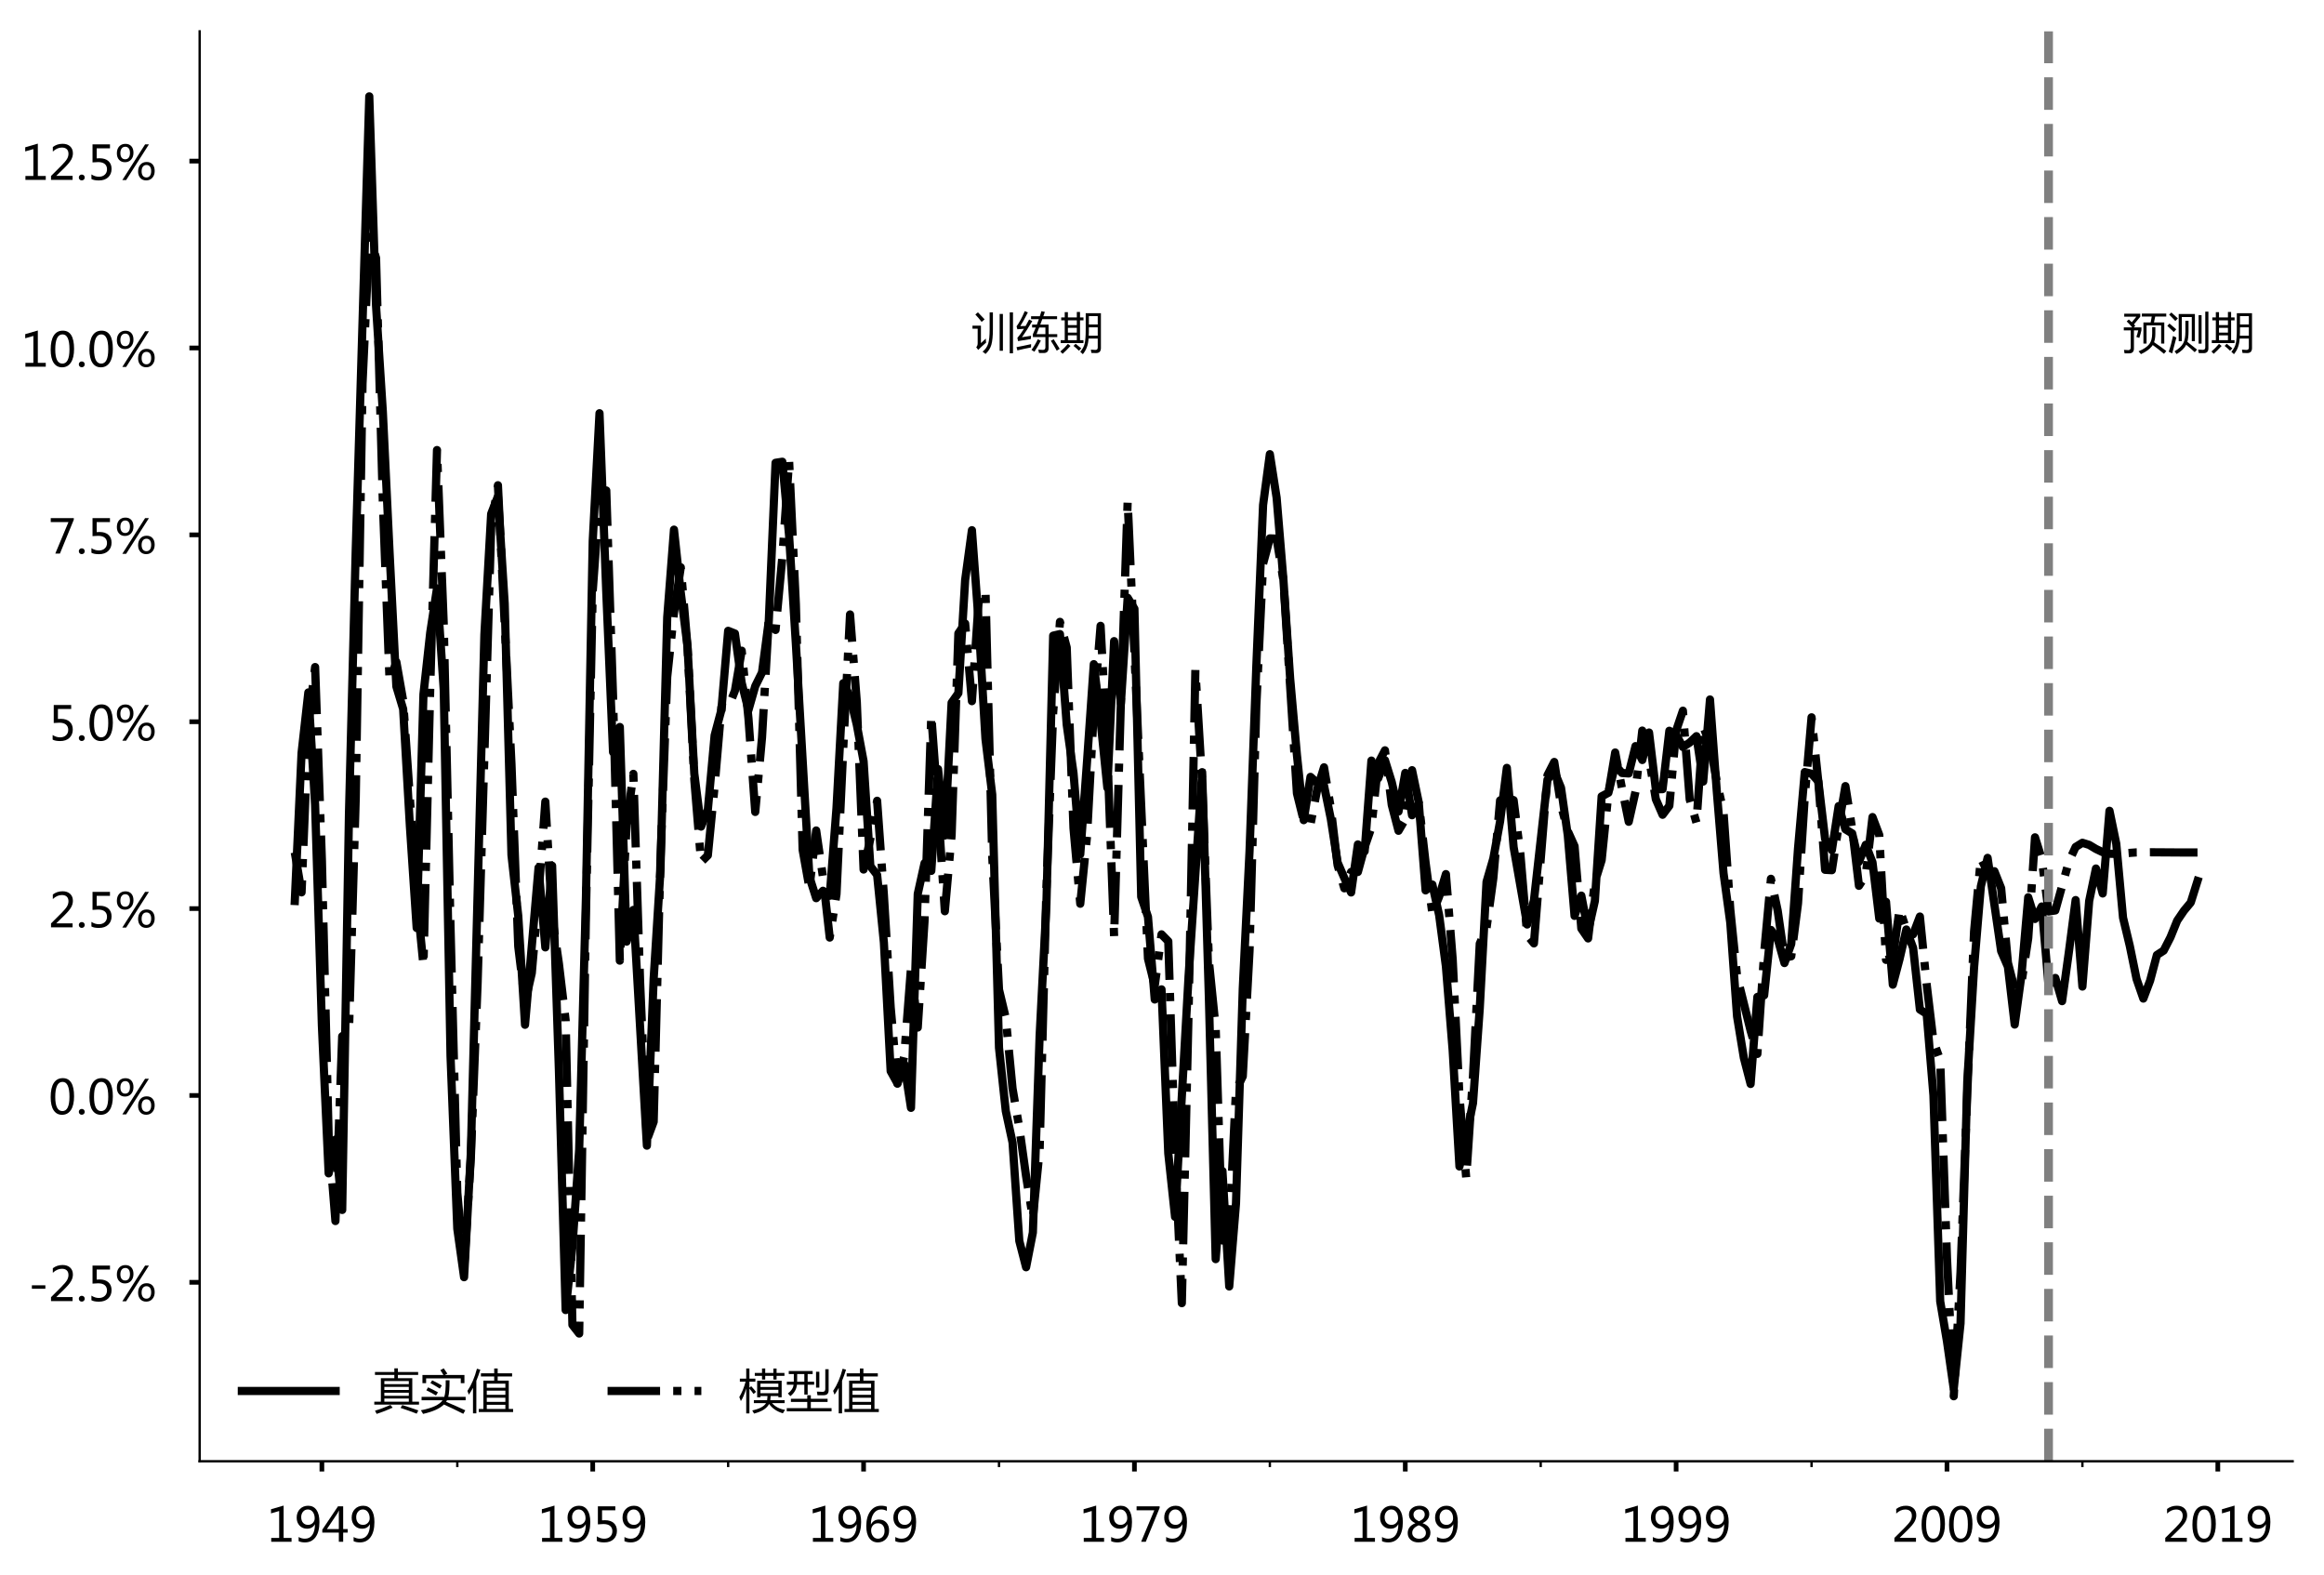 <?xml version="1.0" encoding="utf-8" standalone="no"?>
<!DOCTYPE svg PUBLIC "-//W3C//DTD SVG 1.1//EN"
  "http://www.w3.org/Graphics/SVG/1.1/DTD/svg11.dtd">
<!-- Created with matplotlib (http://matplotlib.org/) -->
<svg height="537.24pt" version="1.1" viewBox="0 0 793.075 537.24" width="793.075pt" xmlns="http://www.w3.org/2000/svg" xmlns:xlink="http://www.w3.org/1999/xlink">
 <defs>
  <style type="text/css">
*{stroke-linecap:butt;stroke-linejoin:round;}
  </style>
 </defs>
 <g id="figure_1">
  <g id="patch_1">
   <path d="M 0 537.24 
L 793.075 537.24 
L 793.075 0 
L 0 0 
z
" style="fill:#ffffff;"/>
  </g>
  <g id="axes_1">
   <g id="patch_2">
    <path d="M 68.135 498.572 
L 782.375 498.572 
L 782.375 10.7 
L 68.135 10.7 
z
" style="fill:#ffffff;"/>
   </g>
   <g id="matplotlib.axis_1">
    <g id="xtick_1">
     <g id="line2d_1">
      <defs>
       <path d="M 0 0 
L 0 3.5 
" id="m3ae635c54c" style="stroke:#000000;stroke-width:1.6;"/>
      </defs>
      <g>
       <use style="stroke:#000000;stroke-width:1.6;" x="109.843" xlink:href="#m3ae635c54c" y="498.572"/>
      </g>
     </g>
     <g id="text_1">
      <!-- 1949 -->
      <defs>
       <path d="M 52.594 0 
L 9.234 0 
L 9.234 8.25 
L 26.172 8.25 
L 26.172 65.672 
L 8.797 60.641 
L 8.797 69.438 
L 35.688 77.25 
L 35.688 8.25 
L 52.594 8.25 
z
" id="MicrosoftYaHei-31"/>
       <path d="M 9.031 10.25 
Q 15.281 6.641 22.516 6.641 
Q 32.672 6.641 38.25 14.641 
Q 43.844 22.656 43.844 37.406 
Q 43.75 37.312 43.656 37.406 
Q 38.672 27.938 26.906 27.938 
Q 17.391 27.938 11.141 34.469 
Q 4.891 41.016 4.891 51.469 
Q 4.891 62.594 11.719 69.75 
Q 18.562 76.906 29.438 76.906 
Q 40.719 76.906 47.062 68.047 
Q 53.422 59.188 53.422 42.234 
Q 53.422 21.297 45.219 10.016 
Q 37.016 -1.266 22.516 -1.266 
Q 14.547 -1.266 9.031 1.312 
z
M 14.547 52.688 
Q 14.547 45.062 18.453 40.594 
Q 22.359 36.141 29.25 36.141 
Q 35.203 36.141 39.25 40.203 
Q 43.312 44.281 43.312 50.094 
Q 43.312 58.25 39.281 63.594 
Q 35.25 68.953 28.656 68.953 
Q 22.562 68.953 18.547 64.312 
Q 14.547 59.672 14.547 52.688 
z
" id="MicrosoftYaHei-39"/>
       <path d="M 55.078 19.625 
L 45.406 19.625 
L 45.406 0 
L 36.141 0 
L 36.141 19.625 
L 0.875 19.625 
L 0.875 25.828 
L 34.328 75.641 
L 45.406 75.641 
L 45.406 27.203 
L 55.078 27.203 
z
M 36.141 27.203 
L 36.141 58.891 
Q 36.141 62.25 36.328 66.656 
L 36.141 66.656 
Q 35.453 64.797 33.25 60.844 
L 10.75 27.203 
z
" id="MicrosoftYaHei-34"/>
      </defs>
      <g transform="translate(91.078 526.062)scale(0.16 -0.16)">
       <use xlink:href="#MicrosoftYaHei-31"/>
       <use x="58.643" xlink:href="#MicrosoftYaHei-39"/>
       <use x="117.285" xlink:href="#MicrosoftYaHei-34"/>
       <use x="175.928" xlink:href="#MicrosoftYaHei-39"/>
      </g>
     </g>
    </g>
    <g id="xtick_2">
     <g id="line2d_2">
      <g>
       <use style="stroke:#000000;stroke-width:1.6;" x="202.272" xlink:href="#m3ae635c54c" y="498.572"/>
      </g>
     </g>
     <g id="text_2">
      <!-- 1959 -->
      <defs>
       <path d="M 8.641 11.625 
Q 16.266 6.641 24.516 6.641 
Q 32.328 6.641 37.109 11 
Q 41.891 15.375 41.891 22.609 
Q 41.891 29.891 37.031 33.891 
Q 32.172 37.891 22.953 37.891 
Q 18.5 37.891 10.984 37.203 
L 10.984 75.641 
L 48.188 75.641 
L 48.188 67.188 
L 19.875 67.188 
L 19.875 45.797 
Q 24.125 46.047 26.266 46.047 
Q 38.234 46.047 44.922 39.984 
Q 51.609 33.938 51.609 23.297 
Q 51.609 12.312 44.422 5.516 
Q 37.25 -1.266 24.609 -1.266 
Q 14.016 -1.266 8.641 1.859 
z
" id="MicrosoftYaHei-35"/>
      </defs>
      <g transform="translate(183.507 526.062)scale(0.16 -0.16)">
       <use xlink:href="#MicrosoftYaHei-31"/>
       <use x="58.643" xlink:href="#MicrosoftYaHei-39"/>
       <use x="117.285" xlink:href="#MicrosoftYaHei-35"/>
       <use x="175.928" xlink:href="#MicrosoftYaHei-39"/>
      </g>
     </g>
    </g>
    <g id="xtick_3">
     <g id="line2d_3">
      <g>
       <use style="stroke:#000000;stroke-width:1.6;" x="294.7" xlink:href="#m3ae635c54c" y="498.572"/>
      </g>
     </g>
     <g id="text_3">
      <!-- 1969 -->
      <defs>
       <path d="M 49.703 65.922 
Q 43.797 68.953 37.359 68.953 
Q 27.547 68.953 21.578 60.406 
Q 15.625 51.859 15.531 37.062 
L 15.766 37.062 
Q 21.141 47.469 32.906 47.469 
Q 42.719 47.469 48.578 41.062 
Q 54.438 34.672 54.438 24.078 
Q 54.438 12.984 47.672 5.859 
Q 40.922 -1.266 30.422 -1.266 
Q 18.891 -1.266 12.328 7.734 
Q 5.766 16.75 5.766 33.297 
Q 5.766 53.328 14.375 65.109 
Q 23 76.906 37.062 76.906 
Q 45.125 76.906 49.703 74.703 
z
M 16.109 24.75 
Q 16.109 17.281 20.094 11.953 
Q 24.078 6.641 30.672 6.641 
Q 36.922 6.641 40.828 11.234 
Q 44.734 15.828 44.734 23.047 
Q 44.734 30.859 41.047 35.203 
Q 37.359 39.547 30.562 39.547 
Q 24.125 39.547 20.109 35.156 
Q 16.109 30.766 16.109 24.75 
z
" id="MicrosoftYaHei-36"/>
      </defs>
      <g transform="translate(275.935 526.062)scale(0.16 -0.16)">
       <use xlink:href="#MicrosoftYaHei-31"/>
       <use x="58.643" xlink:href="#MicrosoftYaHei-39"/>
       <use x="117.285" xlink:href="#MicrosoftYaHei-36"/>
       <use x="175.928" xlink:href="#MicrosoftYaHei-39"/>
      </g>
     </g>
    </g>
    <g id="xtick_4">
     <g id="line2d_4">
      <g>
       <use style="stroke:#000000;stroke-width:1.6;" x="387.128" xlink:href="#m3ae635c54c" y="498.572"/>
      </g>
     </g>
     <g id="text_4">
      <!-- 1979 -->
      <defs>
       <path d="M 53.766 72.312 
L 24.172 0 
L 14.266 0 
L 42.391 67.188 
L 4.594 67.188 
L 4.594 75.641 
L 53.766 75.641 
z
" id="MicrosoftYaHei-37"/>
      </defs>
      <g transform="translate(368.363 526.062)scale(0.16 -0.16)">
       <use xlink:href="#MicrosoftYaHei-31"/>
       <use x="58.643" xlink:href="#MicrosoftYaHei-39"/>
       <use x="117.285" xlink:href="#MicrosoftYaHei-37"/>
       <use x="175.928" xlink:href="#MicrosoftYaHei-39"/>
      </g>
     </g>
    </g>
    <g id="xtick_5">
     <g id="line2d_5">
      <g>
       <use style="stroke:#000000;stroke-width:1.6;" x="479.557" xlink:href="#m3ae635c54c" y="498.572"/>
      </g>
     </g>
     <g id="text_5">
      <!-- 1989 -->
      <defs>
       <path d="M 21.391 39.797 
Q 7.859 46.094 7.859 58.062 
Q 7.859 66.406 14.203 71.656 
Q 20.562 76.906 30.422 76.906 
Q 39.453 76.906 45.312 71.969 
Q 51.172 67.047 51.172 59.234 
Q 51.172 46.625 37.062 39.844 
L 37.062 39.656 
Q 53.609 33.688 53.609 19.344 
Q 53.609 9.906 46.797 4.312 
Q 39.984 -1.266 27.781 -1.266 
Q 17.781 -1.266 11.469 4.25 
Q 5.172 9.766 5.172 18.562 
Q 5.172 33.016 21.391 39.594 
z
M 41.5 58.109 
Q 41.5 63.188 38.328 66.109 
Q 35.156 69.047 29.734 69.047 
Q 24.656 69.047 21.094 65.984 
Q 17.531 62.938 17.531 58.203 
Q 17.531 48.734 29.391 43.797 
Q 41.5 48.828 41.5 58.109 
z
M 28.812 35.25 
Q 14.797 29.594 14.797 19.047 
Q 14.797 13.578 18.891 10.062 
Q 23 6.547 29.594 6.547 
Q 35.984 6.547 39.984 10.031 
Q 44 13.531 44 18.75 
Q 44 29.734 28.812 35.25 
z
" id="MicrosoftYaHei-38"/>
      </defs>
      <g transform="translate(460.792 526.062)scale(0.16 -0.16)">
       <use xlink:href="#MicrosoftYaHei-31"/>
       <use x="58.643" xlink:href="#MicrosoftYaHei-39"/>
       <use x="117.285" xlink:href="#MicrosoftYaHei-38"/>
       <use x="175.928" xlink:href="#MicrosoftYaHei-39"/>
      </g>
     </g>
    </g>
    <g id="xtick_6">
     <g id="line2d_6">
      <g>
       <use style="stroke:#000000;stroke-width:1.6;" x="571.985" xlink:href="#m3ae635c54c" y="498.572"/>
      </g>
     </g>
     <g id="text_6">
      <!-- 1999 -->
      <g transform="translate(553.22 526.062)scale(0.16 -0.16)">
       <use xlink:href="#MicrosoftYaHei-31"/>
       <use x="58.643" xlink:href="#MicrosoftYaHei-39"/>
       <use x="117.285" xlink:href="#MicrosoftYaHei-39"/>
       <use x="175.928" xlink:href="#MicrosoftYaHei-39"/>
      </g>
     </g>
    </g>
    <g id="xtick_7">
     <g id="line2d_7">
      <g>
       <use style="stroke:#000000;stroke-width:1.6;" x="664.413" xlink:href="#m3ae635c54c" y="498.572"/>
      </g>
     </g>
     <g id="text_7">
      <!-- 2009 -->
      <defs>
       <path d="M 51.172 0 
L 5.172 0 
L 5.172 8.297 
L 27.156 30.219 
Q 36.234 39.312 39.312 44.609 
Q 42.391 49.906 42.391 55.562 
Q 42.391 62.016 38.766 65.453 
Q 35.156 68.891 28.328 68.891 
Q 18.219 68.891 9.031 60.297 
L 9.031 70.016 
Q 17.969 76.906 29.828 76.906 
Q 40.047 76.906 45.953 71.391 
Q 51.859 65.875 51.859 56.547 
Q 51.859 49.516 48.062 42.75 
Q 44.281 35.984 33.734 25.531 
L 16.5 8.688 
L 16.5 8.5 
L 51.172 8.5 
z
" id="MicrosoftYaHei-32"/>
       <path d="M 4.438 36.328 
Q 4.438 56.344 11.078 66.625 
Q 17.719 76.906 30.328 76.906 
Q 54.344 76.906 54.344 38.141 
Q 54.344 19 47.578 8.859 
Q 40.828 -1.266 28.609 -1.266 
Q 17.094 -1.266 10.766 8.344 
Q 4.438 17.969 4.438 36.328 
z
M 14.203 36.766 
Q 14.203 6.641 29.5 6.641 
Q 44.531 6.641 44.531 37.25 
Q 44.531 68.953 29.781 68.953 
Q 14.203 68.953 14.203 36.766 
z
" id="MicrosoftYaHei-30"/>
      </defs>
      <g transform="translate(645.648 526.062)scale(0.16 -0.16)">
       <use xlink:href="#MicrosoftYaHei-32"/>
       <use x="58.643" xlink:href="#MicrosoftYaHei-30"/>
       <use x="117.285" xlink:href="#MicrosoftYaHei-30"/>
       <use x="175.928" xlink:href="#MicrosoftYaHei-39"/>
      </g>
     </g>
    </g>
    <g id="xtick_8">
     <g id="line2d_8">
      <g>
       <use style="stroke:#000000;stroke-width:1.6;" x="756.842" xlink:href="#m3ae635c54c" y="498.572"/>
      </g>
     </g>
     <g id="text_8">
      <!-- 2019 -->
      <g transform="translate(738.077 526.062)scale(0.16 -0.16)">
       <use xlink:href="#MicrosoftYaHei-32"/>
       <use x="58.643" xlink:href="#MicrosoftYaHei-30"/>
       <use x="117.285" xlink:href="#MicrosoftYaHei-31"/>
       <use x="175.928" xlink:href="#MicrosoftYaHei-39"/>
      </g>
     </g>
    </g>
    <g id="xtick_9">
     <g id="line2d_9">
      <defs>
       <path d="M 0 0 
L 0 2 
" id="m31ac570b91" style="stroke:#000000;stroke-width:0.8;"/>
      </defs>
      <g>
       <use style="stroke:#000000;stroke-width:0.8;" x="109.843" xlink:href="#m31ac570b91" y="498.572"/>
      </g>
     </g>
    </g>
    <g id="xtick_10">
     <g id="line2d_10">
      <g>
       <use style="stroke:#000000;stroke-width:0.8;" x="156.057" xlink:href="#m31ac570b91" y="498.572"/>
      </g>
     </g>
    </g>
    <g id="xtick_11">
     <g id="line2d_11">
      <g>
       <use style="stroke:#000000;stroke-width:0.8;" x="202.272" xlink:href="#m31ac570b91" y="498.572"/>
      </g>
     </g>
    </g>
    <g id="xtick_12">
     <g id="line2d_12">
      <g>
       <use style="stroke:#000000;stroke-width:0.8;" x="248.486" xlink:href="#m31ac570b91" y="498.572"/>
      </g>
     </g>
    </g>
    <g id="xtick_13">
     <g id="line2d_13">
      <g>
       <use style="stroke:#000000;stroke-width:0.8;" x="294.7" xlink:href="#m31ac570b91" y="498.572"/>
      </g>
     </g>
    </g>
    <g id="xtick_14">
     <g id="line2d_14">
      <g>
       <use style="stroke:#000000;stroke-width:0.8;" x="340.914" xlink:href="#m31ac570b91" y="498.572"/>
      </g>
     </g>
    </g>
    <g id="xtick_15">
     <g id="line2d_15">
      <g>
       <use style="stroke:#000000;stroke-width:0.8;" x="387.128" xlink:href="#m31ac570b91" y="498.572"/>
      </g>
     </g>
    </g>
    <g id="xtick_16">
     <g id="line2d_16">
      <g>
       <use style="stroke:#000000;stroke-width:0.8;" x="433.342" xlink:href="#m31ac570b91" y="498.572"/>
      </g>
     </g>
    </g>
    <g id="xtick_17">
     <g id="line2d_17">
      <g>
       <use style="stroke:#000000;stroke-width:0.8;" x="479.557" xlink:href="#m31ac570b91" y="498.572"/>
      </g>
     </g>
    </g>
    <g id="xtick_18">
     <g id="line2d_18">
      <g>
       <use style="stroke:#000000;stroke-width:0.8;" x="525.771" xlink:href="#m31ac570b91" y="498.572"/>
      </g>
     </g>
    </g>
    <g id="xtick_19">
     <g id="line2d_19">
      <g>
       <use style="stroke:#000000;stroke-width:0.8;" x="571.985" xlink:href="#m31ac570b91" y="498.572"/>
      </g>
     </g>
    </g>
    <g id="xtick_20">
     <g id="line2d_20">
      <g>
       <use style="stroke:#000000;stroke-width:0.8;" x="618.199" xlink:href="#m31ac570b91" y="498.572"/>
      </g>
     </g>
    </g>
    <g id="xtick_21">
     <g id="line2d_21">
      <g>
       <use style="stroke:#000000;stroke-width:0.8;" x="664.413" xlink:href="#m31ac570b91" y="498.572"/>
      </g>
     </g>
    </g>
    <g id="xtick_22">
     <g id="line2d_22">
      <g>
       <use style="stroke:#000000;stroke-width:0.8;" x="710.628" xlink:href="#m31ac570b91" y="498.572"/>
      </g>
     </g>
    </g>
    <g id="xtick_23">
     <g id="line2d_23">
      <g>
       <use style="stroke:#000000;stroke-width:0.8;" x="756.842" xlink:href="#m31ac570b91" y="498.572"/>
      </g>
     </g>
    </g>
   </g>
   <g id="matplotlib.axis_2">
    <g id="ytick_1">
     <g id="line2d_24">
      <defs>
       <path d="M 0 0 
L -3.5 0 
" id="mfa29e6246f" style="stroke:#000000;stroke-width:1.6;"/>
      </defs>
      <g>
       <use style="stroke:#000000;stroke-width:1.6;" x="68.135" xlink:href="#mfa29e6246f" y="437.53"/>
      </g>
     </g>
     <g id="text_9">
      <!-- -2.5% -->
      <defs>
       <path d="M 36.375 26.266 
L 7.625 26.266 
L 7.625 33.641 
L 36.375 33.641 
z
" id="MicrosoftYaHei-2d"/>
       <path d="M 5.812 5.031 
Q 5.812 7.672 7.609 9.469 
Q 9.422 11.281 12.109 11.281 
Q 14.844 11.281 16.641 9.453 
Q 18.453 7.625 18.453 5.031 
Q 18.453 2.484 16.641 0.656 
Q 14.844 -1.172 12.062 -1.172 
Q 9.375 -1.172 7.594 0.656 
Q 5.812 2.484 5.812 5.031 
z
" id="MicrosoftYaHei-2e"/>
       <path d="M 4.25 56.547 
Q 4.25 65.828 9.203 71.297 
Q 14.156 76.766 22.562 76.766 
Q 30.609 76.766 35.125 71.734 
Q 39.656 66.703 39.656 57.719 
Q 39.656 48.781 34.672 43.203 
Q 29.688 37.641 21.438 37.641 
Q 13.625 37.641 8.938 42.812 
Q 4.25 48 4.25 56.547 
z
M 11.766 57.031 
Q 11.766 50.734 14.5 47.312 
Q 17.234 43.891 21.969 43.891 
Q 26.859 43.891 29.516 47.438 
Q 32.172 50.984 32.172 57.422 
Q 32.172 63.719 29.562 67.156 
Q 26.953 70.609 22.219 70.609 
Q 17.391 70.609 14.578 67.016 
Q 11.766 63.422 11.766 57.031 
z
M 72.609 75.641 
L 24.031 -0.484 
L 15.875 -0.484 
L 64.453 75.641 
z
M 49.562 17.719 
Q 49.562 27 54.516 32.547 
Q 59.469 38.094 67.828 38.094 
Q 75.828 38.094 80.359 33.031 
Q 84.906 27.984 84.906 18.797 
Q 84.906 9.906 79.875 4.359 
Q 74.859 -1.172 66.75 -1.172 
Q 58.891 -1.172 54.219 4.078 
Q 49.562 9.328 49.562 17.719 
z
M 57.031 18.172 
Q 57.031 12.016 59.766 8.562 
Q 62.5 5.125 67.234 5.125 
Q 72.125 5.125 74.781 8.688 
Q 77.438 12.25 77.438 18.656 
Q 77.438 25 74.781 28.359 
Q 72.125 31.734 67.484 31.734 
Q 62.5 31.734 59.766 28.141 
Q 57.031 24.562 57.031 18.172 
z
" id="MicrosoftYaHei-25"/>
      </defs>
      <g transform="translate(9.66 443.925)scale(0.16 -0.16)">
       <use xlink:href="#MicrosoftYaHei-2d"/>
       <use x="43.262" xlink:href="#MicrosoftYaHei-32"/>
       <use x="101.904" xlink:href="#MicrosoftYaHei-2e"/>
       <use x="125.977" xlink:href="#MicrosoftYaHei-35"/>
       <use x="184.619" xlink:href="#MicrosoftYaHei-25"/>
      </g>
     </g>
    </g>
    <g id="ytick_2">
     <g id="line2d_25">
      <g>
       <use style="stroke:#000000;stroke-width:1.6;" x="68.135" xlink:href="#mfa29e6246f" y="373.77"/>
      </g>
     </g>
     <g id="text_10">
      <!-- 0.0% -->
      <g transform="translate(16.582 380.165)scale(0.16 -0.16)">
       <use xlink:href="#MicrosoftYaHei-30"/>
       <use x="58.643" xlink:href="#MicrosoftYaHei-2e"/>
       <use x="82.715" xlink:href="#MicrosoftYaHei-30"/>
       <use x="141.357" xlink:href="#MicrosoftYaHei-25"/>
      </g>
     </g>
    </g>
    <g id="ytick_3">
     <g id="line2d_26">
      <g>
       <use style="stroke:#000000;stroke-width:1.6;" x="68.135" xlink:href="#mfa29e6246f" y="310.01"/>
      </g>
     </g>
     <g id="text_11">
      <!-- 2.5% -->
      <g transform="translate(16.582 316.405)scale(0.16 -0.16)">
       <use xlink:href="#MicrosoftYaHei-32"/>
       <use x="58.643" xlink:href="#MicrosoftYaHei-2e"/>
       <use x="82.715" xlink:href="#MicrosoftYaHei-35"/>
       <use x="141.357" xlink:href="#MicrosoftYaHei-25"/>
      </g>
     </g>
    </g>
    <g id="ytick_4">
     <g id="line2d_27">
      <g>
       <use style="stroke:#000000;stroke-width:1.6;" x="68.135" xlink:href="#mfa29e6246f" y="246.25"/>
      </g>
     </g>
     <g id="text_12">
      <!-- 5.0% -->
      <g transform="translate(16.582 252.645)scale(0.16 -0.16)">
       <use xlink:href="#MicrosoftYaHei-35"/>
       <use x="58.643" xlink:href="#MicrosoftYaHei-2e"/>
       <use x="82.715" xlink:href="#MicrosoftYaHei-30"/>
       <use x="141.357" xlink:href="#MicrosoftYaHei-25"/>
      </g>
     </g>
    </g>
    <g id="ytick_5">
     <g id="line2d_28">
      <g>
       <use style="stroke:#000000;stroke-width:1.6;" x="68.135" xlink:href="#mfa29e6246f" y="182.49"/>
      </g>
     </g>
     <g id="text_13">
      <!-- 7.5% -->
      <g transform="translate(16.582 188.885)scale(0.16 -0.16)">
       <use xlink:href="#MicrosoftYaHei-37"/>
       <use x="58.643" xlink:href="#MicrosoftYaHei-2e"/>
       <use x="82.715" xlink:href="#MicrosoftYaHei-35"/>
       <use x="141.357" xlink:href="#MicrosoftYaHei-25"/>
      </g>
     </g>
    </g>
    <g id="ytick_6">
     <g id="line2d_29">
      <g>
       <use style="stroke:#000000;stroke-width:1.6;" x="68.135" xlink:href="#mfa29e6246f" y="118.73"/>
      </g>
     </g>
     <g id="text_14">
      <!-- 10.0% -->
      <g transform="translate(7.2 125.125)scale(0.16 -0.16)">
       <use xlink:href="#MicrosoftYaHei-31"/>
       <use x="58.643" xlink:href="#MicrosoftYaHei-30"/>
       <use x="117.285" xlink:href="#MicrosoftYaHei-2e"/>
       <use x="141.357" xlink:href="#MicrosoftYaHei-30"/>
       <use x="200" xlink:href="#MicrosoftYaHei-25"/>
      </g>
     </g>
    </g>
    <g id="ytick_7">
     <g id="line2d_30">
      <g>
       <use style="stroke:#000000;stroke-width:1.6;" x="68.135" xlink:href="#mfa29e6246f" y="54.97"/>
      </g>
     </g>
     <g id="text_15">
      <!-- 12.5% -->
      <g transform="translate(7.2 61.365)scale(0.16 -0.16)">
       <use xlink:href="#MicrosoftYaHei-31"/>
       <use x="58.643" xlink:href="#MicrosoftYaHei-32"/>
       <use x="117.285" xlink:href="#MicrosoftYaHei-2e"/>
       <use x="141.357" xlink:href="#MicrosoftYaHei-35"/>
       <use x="200" xlink:href="#MicrosoftYaHei-25"/>
      </g>
     </g>
    </g>
   </g>
   <g id="line2d_31">
    <path clip-path="url(#p004cba1f37)" d="M 100.6 307.411 
L 102.911 256.916 
L 105.222 236.262 
L 107.533 274.613 
L 109.843 349.806 
L 112.154 400.35 
L 114.465 388.837 
L 116.775 412.832 
L 119.086 277.719 
L 121.397 187.693 
L 126.018 32.876 
L 128.329 104.361 
L 130.64 140.421 
L 132.95 188.692 
L 135.261 234.227 
L 137.572 241.907 
L 139.882 281.925 
L 142.193 316.623 
L 144.504 236.9 
L 146.815 215.862 
L 149.125 200.771 
L 151.436 235.528 
L 153.747 360.385 
L 156.057 419.241 
L 158.368 435.777 
L 160.679 393.392 
L 165.3 216.499 
L 167.611 175.323 
L 169.922 169.366 
L 172.232 206.017 
L 174.543 291.723 
L 176.854 312.486 
L 179.165 349.653 
L 183.786 296.039 
L 186.097 323.244 
L 188.407 295.383 
L 190.718 364.762 
L 193.029 446.986 
L 195.34 425.277 
L 197.65 392.212 
L 199.961 305.901 
L 202.272 184.571 
L 204.582 140.995 
L 206.893 201.988 
L 209.204 256.62 
L 211.514 248.043 
L 213.825 321.283 
L 216.136 310.464 
L 220.757 390.898 
L 223.068 333.848 
L 225.379 296.962 
L 227.689 210.662 
L 230 180.715 
L 232.311 202.207 
L 234.622 220.636 
L 236.932 263.927 
L 239.243 282.032 
L 241.554 276.281 
L 243.864 250.927 
L 246.175 242.225 
L 248.486 215.232 
L 250.797 216.158 
L 253.107 233.023 
L 255.418 242.253 
L 257.729 234.113 
L 260.039 229.458 
L 262.35 211.876 
L 264.661 157.909 
L 266.971 157.547 
L 269.282 182.75 
L 271.593 219.657 
L 276.214 299.168 
L 278.525 306.457 
L 280.836 303.935 
L 283.146 305.638 
L 285.457 275.704 
L 287.768 233.11 
L 290.079 237.658 
L 292.389 247.298 
L 294.7 259.734 
L 297.011 295.534 
L 299.321 298.513 
L 301.632 321.601 
L 303.943 365.476 
L 306.254 369.635 
L 308.564 362.989 
L 310.875 378.001 
L 313.186 305.006 
L 315.496 294.529 
L 317.807 297.143 
L 320.118 262.417 
L 322.428 285.08 
L 324.739 239.774 
L 327.05 236.5 
L 329.361 197.907 
L 331.671 180.909 
L 333.982 212.569 
L 336.293 252.083 
L 338.603 271.132 
L 340.914 357.498 
L 343.225 379.09 
L 345.536 389.817 
L 347.846 423.416 
L 350.157 432.38 
L 352.468 420.547 
L 354.778 353.415 
L 357.089 308.607 
L 359.4 216.882 
L 361.711 216.349 
L 364.021 247.267 
L 366.332 263.74 
L 368.643 291.491 
L 370.953 259.849 
L 373.264 226.612 
L 375.575 245.921 
L 377.885 268.767 
L 380.196 218.754 
L 382.507 239.973 
L 384.818 203.964 
L 387.128 207.726 
L 389.439 305.998 
L 391.75 312.818 
L 394.06 341.028 
L 396.371 337.567 
L 398.682 393.533 
L 400.993 415.18 
L 405.614 332.963 
L 410.235 263.462 
L 412.546 340.604 
L 414.857 429.608 
L 417.168 399.549 
L 419.478 438.935 
L 421.789 410.572 
L 424.1 337.286 
L 426.41 290.413 
L 428.721 227.456 
L 431.032 172.288 
L 433.342 154.961 
L 435.653 169.817 
L 437.964 197.759 
L 440.275 231.549 
L 442.585 257.622 
L 444.896 279.831 
L 447.207 265.067 
L 449.517 267.135 
L 451.828 268.028 
L 454.139 279.354 
L 456.45 294.238 
L 458.76 299.594 
L 461.071 304.506 
L 463.382 288.115 
L 465.692 290.441 
L 468.003 259.512 
L 470.314 265.567 
L 472.625 259.397 
L 474.935 266.837 
L 477.246 276.898 
L 479.557 263.715 
L 481.867 278.155 
L 484.178 274.093 
L 486.489 303.797 
L 488.799 301.81 
L 491.11 312.229 
L 493.421 329.712 
L 495.732 358.396 
L 498.042 397.998 
L 500.353 387.537 
L 502.664 376.402 
L 504.974 344.001 
L 507.285 300.884 
L 509.596 292.93 
L 511.907 280.27 
L 514.217 261.999 
L 516.528 289.053 
L 521.149 315.44 
L 523.46 307.25 
L 528.082 265.995 
L 530.392 263.151 
L 532.703 268.783 
L 535.014 285.011 
L 537.324 312.499 
L 539.635 305.587 
L 541.946 317.671 
L 544.256 307.419 
L 546.567 271.705 
L 548.878 270.486 
L 551.189 261.017 
L 553.499 263.743 
L 555.81 263.901 
L 558.121 254.582 
L 560.431 259.308 
L 562.742 249.94 
L 565.053 269.305 
L 567.364 269.257 
L 569.674 249.336 
L 571.985 250.739 
L 574.296 254.878 
L 576.606 253.376 
L 578.917 251.18 
L 581.228 266.661 
L 583.539 238.665 
L 585.849 269.838 
L 588.16 297.936 
L 590.471 314.866 
L 592.781 346.794 
L 595.092 360.918 
L 597.403 369.847 
L 599.713 340.15 
L 602.024 339.599 
L 604.335 317.291 
L 606.646 320.364 
L 608.956 328.595 
L 611.267 322.055 
L 613.578 289.561 
L 615.888 263.432 
L 618.199 264.003 
L 620.51 266.571 
L 622.821 286.253 
L 625.131 290.058 
L 627.442 275.044 
L 629.753 282.945 
L 632.063 284.36 
L 634.374 294.044 
L 636.685 288.237 
L 638.996 294.215 
L 641.306 313.417 
L 643.617 307.702 
L 645.928 335.965 
L 648.238 327.205 
L 650.549 317.141 
L 652.86 323.427 
L 655.17 344.453 
L 657.481 345.912 
L 659.792 373.721 
L 662.103 443.995 
L 664.413 457.662 
L 666.724 473.86 
L 669.035 451.549 
L 671.345 369.095 
L 673.656 330.153 
L 675.967 302.453 
L 678.278 292.703 
L 682.899 324.516 
L 685.21 329.867 
L 687.52 349.572 
L 689.831 332.721 
L 692.142 306.151 
L 694.453 313.545 
L 696.763 309.288 
L 699.074 336.32 
L 701.385 333.67 
L 703.695 341.589 
L 706.006 324.871 
L 708.317 307.1 
L 710.628 336.61 
L 712.938 307.396 
L 715.249 296.34 
L 717.56 304.85 
L 719.87 276.643 
L 722.181 287.862 
L 724.492 313.101 
L 726.802 322.759 
L 729.113 334.052 
L 731.424 340.711 
L 733.735 334.59 
L 736.045 325.848 
L 738.356 324.343 
L 740.667 319.831 
L 742.977 314.124 
L 745.288 310.726 
L 747.599 307.949 
L 749.91 300.581 
L 749.91 300.581 
" style="fill:none;stroke:#000000;stroke-linecap:square;stroke-width:2.8;"/>
   </g>
   <g id="line2d_32">
    <path clip-path="url(#p004cba1f37)" d="M 100.6 290.864 
L 102.911 304.47 
L 105.222 247.029 
L 107.533 227.591 
L 109.843 293.378 
L 112.154 387.836 
L 114.465 416.615 
L 116.775 353.582 
L 119.086 351.966 
L 121.397 272.283 
L 123.708 130.896 
L 126.018 80.83 
L 128.329 88.019 
L 130.64 171.215 
L 132.95 232.579 
L 135.261 225.852 
L 137.572 239.014 
L 142.193 305.766 
L 144.504 329.419 
L 146.815 234.796 
L 149.125 153.557 
L 151.436 213.224 
L 153.747 316.561 
L 156.057 406.94 
L 158.368 432.813 
L 160.679 394.895 
L 162.99 335.302 
L 167.611 179.878 
L 169.922 165.56 
L 174.543 260.747 
L 176.854 322.891 
L 179.165 342.113 
L 181.475 332.005 
L 183.786 305.109 
L 186.097 273.515 
L 188.407 312.65 
L 190.718 328.715 
L 193.029 348.162 
L 195.34 452.052 
L 197.65 455.006 
L 199.961 311.358 
L 202.272 201.661 
L 204.582 169.589 
L 206.893 167.351 
L 209.204 237.543 
L 211.514 327.772 
L 213.825 281.376 
L 216.136 264.039 
L 218.447 335.29 
L 220.757 388.97 
L 223.068 382.73 
L 225.379 293.546 
L 227.689 230.943 
L 230 209.022 
L 232.311 193.558 
L 234.622 220.667 
L 236.932 265.999 
L 239.243 294.147 
L 241.554 291.851 
L 243.864 268.237 
L 246.175 241.294 
L 248.486 241.569 
L 250.797 235.661 
L 253.107 222.01 
L 255.418 245.145 
L 257.729 277.039 
L 260.039 251.67 
L 262.35 211.258 
L 264.661 214.935 
L 266.971 190.116 
L 269.282 157.157 
L 271.593 206.227 
L 273.904 289.951 
L 276.214 302.922 
L 278.525 283.363 
L 280.836 299.265 
L 283.146 319.897 
L 285.457 305.095 
L 287.768 255.225 
L 290.079 209.65 
L 292.389 239.506 
L 294.7 296.681 
L 297.011 286.2 
L 299.321 273.223 
L 301.632 305.424 
L 303.943 343.66 
L 306.254 369.726 
L 308.564 360.454 
L 310.875 330.296 
L 313.186 350.598 
L 315.496 314.29 
L 317.807 244.068 
L 320.118 275.558 
L 322.428 310.91 
L 324.739 285.005 
L 327.05 216.105 
L 329.361 212.741 
L 331.671 239.23 
L 333.982 204.902 
L 336.293 201.44 
L 338.603 292.24 
L 340.914 337.661 
L 343.225 347.328 
L 345.536 371.378 
L 347.846 384.81 
L 350.157 401.339 
L 352.468 415.647 
L 354.778 392.446 
L 357.089 303.429 
L 359.4 243.078 
L 361.711 212.175 
L 364.021 220.919 
L 366.332 282.554 
L 368.643 308.356 
L 370.953 285.276 
L 373.264 242.4 
L 375.575 213.536 
L 377.885 256.899 
L 380.196 319.625 
L 382.507 239.475 
L 384.818 171.013 
L 391.75 327.075 
L 394.06 336.356 
L 396.371 318.798 
L 398.682 321.164 
L 400.993 393.488 
L 403.303 444.635 
L 405.614 344.878 
L 407.925 228.539 
L 410.235 266.849 
L 412.546 327.959 
L 414.857 350.774 
L 417.168 423.251 
L 419.478 419.667 
L 421.789 371.882 
L 424.1 367.248 
L 426.41 324.397 
L 428.721 240.842 
L 431.032 192.339 
L 433.342 183.693 
L 435.653 183.783 
L 437.964 197.987 
L 442.585 270.687 
L 444.896 280.011 
L 447.207 281.301 
L 449.517 269.202 
L 451.828 261.807 
L 454.139 275.667 
L 456.45 295.176 
L 458.76 303.092 
L 461.071 297.506 
L 463.382 297.514 
L 465.692 289.049 
L 468.003 282.34 
L 470.314 260.432 
L 472.625 256.012 
L 474.935 274.611 
L 477.246 283.462 
L 479.557 279.508 
L 481.867 262.792 
L 484.178 273.924 
L 486.489 294.361 
L 488.799 311.648 
L 491.11 305.911 
L 493.421 298.242 
L 495.732 327.25 
L 498.042 373.972 
L 500.353 401.932 
L 502.664 367.173 
L 504.974 321.966 
L 507.285 316.623 
L 509.596 299.72 
L 511.907 273.104 
L 514.217 272.194 
L 516.528 273.015 
L 518.839 291.437 
L 521.149 319.019 
L 523.46 321.883 
L 528.082 264.504 
L 530.392 259.979 
L 532.703 274.702 
L 535.014 283.574 
L 537.324 288.716 
L 539.635 316.829 
L 541.946 320.189 
L 544.256 300.921 
L 546.567 293.49 
L 548.878 270.541 
L 551.189 256.756 
L 553.499 268.967 
L 555.81 280.388 
L 558.121 270.13 
L 560.431 249.28 
L 562.742 258.813 
L 565.053 272.67 
L 567.364 277.996 
L 569.674 274.914 
L 571.985 249.321 
L 574.296 242.49 
L 576.606 272.703 
L 578.917 280.676 
L 581.228 247.822 
L 583.539 253.947 
L 585.849 266.615 
L 588.16 277.081 
L 590.471 310.334 
L 592.781 333.088 
L 597.403 351.683 
L 599.713 359.595 
L 602.024 325.063 
L 604.335 299.846 
L 606.646 310.701 
L 608.956 326.745 
L 611.267 326.286 
L 613.578 308.248 
L 615.888 271.814 
L 618.199 244.747 
L 620.51 266.685 
L 622.821 296.775 
L 625.131 296.905 
L 627.442 281.749 
L 629.753 268.215 
L 632.063 282.819 
L 634.374 302.237 
L 636.685 298.677 
L 638.996 278.785 
L 641.306 284.894 
L 643.617 327.508 
L 645.928 326.846 
L 648.238 310.165 
L 650.549 317.181 
L 652.86 318.793 
L 655.17 312.722 
L 657.481 335.851 
L 659.792 355.261 
L 662.103 361.685 
L 664.413 429.227 
L 666.724 476.396 
L 669.035 434.105 
L 671.345 372.891 
L 673.656 317.841 
L 675.967 292.829 
L 678.278 297.502 
L 680.588 297.255 
L 682.899 303.057 
L 685.21 328.468 
L 687.52 337.484 
L 689.831 335.377 
L 692.142 320.107 
L 694.453 285.695 
L 696.763 293.113 
L 699.074 310.996 
L 701.385 310.64 
L 706.006 293.974 
L 708.317 288.986 
L 710.628 287.551 
L 712.938 288.277 
L 715.249 289.661 
L 717.56 290.767 
L 719.87 291.297 
L 722.181 291.353 
L 729.113 290.836 
L 733.735 290.798 
L 745.288 290.873 
L 749.91 290.864 
L 749.91 290.864 
" style="fill:none;stroke:#000000;stroke-dasharray:17.92,4.48,2.8,4.48;stroke-dashoffset:0;stroke-width:2.8;"/>
   </g>
   <g id="line2d_33">
    <path clip-path="url(#p004cba1f37)" d="M 699.074 498.572 
L 699.074 10.7 
" style="fill:none;stroke:#808080;stroke-dasharray:11.1,4.8;stroke-dashoffset:0;stroke-width:3;"/>
   </g>
   <g id="patch_3">
    <path d="M 68.135 498.572 
L 68.135 10.7 
" style="fill:none;stroke:#000000;stroke-linecap:square;stroke-linejoin:miter;stroke-width:0.8;"/>
   </g>
   <g id="patch_4">
    <path d="M 68.135 498.572 
L 782.375 498.572 
" style="fill:none;stroke:#000000;stroke-linecap:square;stroke-linejoin:miter;stroke-width:0.8;"/>
   </g>
   <g id="text_16">
    <!-- 训练期 -->
    <defs>
     <path d="M 40.328 80.906 
L 47.75 80.906 
L 47.75 42.531 
Q 47.75 19.875 44.234 7.281 
Q 40.828 -4.641 30.953 -13.625 
Q 27.641 -10.594 24.219 -8.344 
Q 33.688 -1.031 37.109 10.109 
Q 40.328 21.141 40.328 41.844 
z
M 86.031 81 
L 93.453 81 
L 93.453 -12.062 
L 86.031 -12.062 
z
M 63.094 77.391 
L 70.516 77.391 
L 70.516 -6.297 
L 63.094 -6.297 
z
M 31.641 21.438 
Q 31.641 16.547 32.328 12.25 
Q 22.469 3.859 14.266 -4.438 
L 9.766 1.812 
Q 13.094 4.938 13.094 10.797 
L 13.094 43.797 
L 1.266 43.797 
L 1.266 50.828 
L 20.516 50.828 
L 20.516 11.078 
Q 25.781 15.766 31.641 21.438 
z
M 13.672 81.109 
Q 22.469 72.312 28.906 65.094 
L 22.078 59.328 
Q 16.109 67.234 7.812 76.125 
z
" id="MicrosoftYaHei-8bad"/>
     <path d="M 36.922 53.172 
L 47.797 53.172 
Q 50.047 59.078 52.25 65.578 
L 34.578 65.578 
L 34.578 72.219 
L 54.5 72.219 
Q 56.297 77.734 58.109 83.641 
L 65.922 82.078 
Q 64.203 77.047 62.5 72.219 
L 93.75 72.219 
L 93.75 65.578 
L 60.109 65.578 
Q 57.812 59.234 55.516 53.172 
L 74.422 53.172 
L 74.422 31.5 
L 94.141 31.5 
L 94.141 24.859 
L 74.422 24.859 
L 74.422 0.047 
Q 74.422 -11.469 63.375 -11.469 
Q 59.188 -11.469 52.641 -11.375 
Q 52.047 -8.062 50.984 -3.766 
Q 56.844 -4.438 61.422 -4.438 
Q 67.188 -4.438 67.188 1.703 
L 67.188 24.859 
L 38.672 24.859 
L 38.672 31.203 
Q 42 38.281 45.266 46.531 
L 36.922 46.531 
z
M 13.875 24.469 
Q 23.922 25.922 34.672 27.781 
Q 34.078 24.172 33.797 20.266 
Q 25 19 4.984 15.672 
L 3.422 23 
Q 10.453 30.766 18.359 43.656 
Q 10.406 43.172 3.422 42.531 
L 1.562 49.172 
Q 10.938 61.969 20.219 83.844 
L 27.344 80.906 
Q 17 60.594 10.062 49.75 
Q 16.844 49.906 22.172 50.047 
Q 26.078 56.844 30.172 64.797 
L 37.312 61.188 
Q 25.875 41.547 13.875 24.469 
z
M 47.078 31.5 
L 67.188 31.5 
L 67.188 46.531 
L 53.031 46.531 
Q 50.047 38.812 47.078 31.5 
z
M 1.469 1.906 
Q 16.109 4.547 34.672 8.734 
Q 34.375 4.938 34.469 1.219 
Q 19.234 -1.609 3.422 -5.516 
z
M 49.906 19.875 
L 56.844 16.656 
Q 49.906 3.172 42.188 -8.547 
Q 39.062 -6.203 35.547 -4.344 
Q 43.953 7.172 49.906 19.875 
z
M 79.594 16.266 
L 85.938 19.969 
Q 93.172 9.031 99.703 -1.906 
L 92.969 -6.109 
Q 86.625 5.719 79.594 16.266 
z
" id="MicrosoftYaHei-7ec3"/>
     <path d="M 58.891 79.156 
L 93.453 79.156 
L 93.453 -0.047 
Q 93.453 -11.578 82.516 -11.578 
Q 77.047 -11.578 71.781 -11.281 
Q 71.391 -8.062 70.609 -3.766 
Q 77.734 -4.438 80.859 -4.438 
Q 86.234 -4.438 86.234 0.922 
L 86.234 21.438 
L 65.328 21.438 
Q 64.266 0.047 52.344 -14.109 
Q 49.703 -11.375 46.484 -8.641 
Q 54.391 0.438 56.547 10.203 
Q 58.891 19.578 58.891 42.828 
z
M 1.953 17.828 
L 11.141 17.828 
L 11.141 62.938 
L 3.125 62.938 
L 3.125 69.578 
L 11.141 69.578 
L 11.141 81.5 
L 18.359 81.5 
L 18.359 69.578 
L 38.672 69.578 
L 38.672 81.891 
L 45.906 81.891 
L 45.906 69.578 
L 53.812 69.578 
L 53.812 62.938 
L 45.906 62.938 
L 45.906 17.828 
L 53.719 17.828 
L 53.719 11.188 
L 1.953 11.188 
z
M 65.766 27.875 
L 86.234 27.875 
L 86.234 47.016 
L 66.109 47.016 
Q 66.219 34.422 65.766 27.875 
z
M 86.234 72.516 
L 66.109 72.516 
L 66.109 53.469 
L 86.234 53.469 
z
M 18.359 17.828 
L 38.672 17.828 
L 38.672 28.766 
L 18.359 28.766 
z
M 18.359 35.016 
L 38.672 35.016 
L 38.672 45.844 
L 18.359 45.844 
z
M 18.359 52.094 
L 38.672 52.094 
L 38.672 62.938 
L 18.359 62.938 
z
M 18.359 9.328 
L 24.312 4.641 
Q 14.453 -6 6.344 -13.234 
Q 4.297 -10.891 1.172 -8.062 
Q 10.453 -0.141 18.359 9.328 
z
M 31.156 4.734 
L 35.844 9.516 
Q 42.672 4.438 48.734 -0.734 
L 43.562 -6.297 
Q 38.094 -0.828 31.156 4.734 
z
" id="MicrosoftYaHei-671f"/>
    </defs>
    <g transform="translate(331.671 118.73)scale(0.15 -0.15)">
     <use xlink:href="#MicrosoftYaHei-8bad"/>
     <use x="100" xlink:href="#MicrosoftYaHei-7ec3"/>
     <use x="200" xlink:href="#MicrosoftYaHei-671f"/>
    </g>
   </g>
   <g id="text_17">
    <!-- 预测期 -->
    <defs>
     <path d="M 8.297 60.5 
L 13.188 64.797 
Q 16.703 61.672 19.922 58.547 
L 30.281 71.141 
L 2.734 71.141 
L 2.734 77.984 
L 39.266 77.984 
L 39.266 71.141 
L 24.812 53.656 
Q 26.469 51.906 28.031 50.25 
L 24.125 46.828 
L 41.891 46.828 
L 41.891 40.281 
Q 40.328 32.766 37.016 22.906 
Q 33.984 23.969 30.281 25.141 
Q 32.719 31.297 34.578 39.984 
L 24.812 39.984 
L 24.812 -1.125 
Q 24.812 -12.25 13.875 -12.25 
L 3.516 -12.25 
Q 3.031 -8.734 2.156 -4.344 
Q 7.031 -4.938 12.016 -4.938 
Q 17.484 -4.938 17.484 1.312 
L 17.484 39.984 
L 1.766 39.984 
L 1.766 46.828 
L 21 46.828 
Q 14.656 54.438 8.297 60.5 
z
M 46.391 58.062 
L 62.891 58.062 
L 65.328 71.438 
L 42.875 71.438 
L 42.875 78.266 
L 98.344 78.266 
L 98.344 71.438 
L 73.25 71.438 
L 70.406 58.062 
L 93.844 58.062 
L 93.844 10.016 
L 86.719 10.016 
L 86.719 51.312 
L 53.516 51.312 
L 53.516 10.016 
L 46.391 10.016 
z
M 66.312 47.312 
L 73.531 47.312 
L 73.531 32.766 
Q 73.531 21.344 70.609 13.141 
Q 85.938 2.875 98.531 -6.891 
L 93.172 -13.234 
Q 81.25 -3.078 67.578 6.688 
Q 66.609 5.219 65.625 3.859 
Q 57.719 -6.203 40.828 -14.016 
Q 37.703 -10.016 35.359 -7.562 
Q 52.828 -0.344 59.859 8.938 
Q 66.312 17.328 66.312 33.25 
z
" id="MicrosoftYaHei-9884"/>
     <path d="M 13.672 27.391 
Q 18.359 24.953 21.391 23.781 
Q 14.844 -0.641 11.922 -12.25 
L 3.906 -8.547 
Q 9.672 7.766 13.672 27.391 
z
M 9.969 80.719 
Q 15.922 75.734 24.812 67.234 
Q 21.578 64.109 18.953 61.375 
Q 11.812 69.281 4.891 75.828 
z
M 5.562 55.609 
Q 13.766 48.969 21.094 42.438 
Q 18.562 39.797 15.438 36.281 
Q 6.641 44.969 0.781 50.25 
z
M 87.109 82.562 
L 94.234 82.562 
L 94.234 -0.531 
Q 94.234 -11.766 83.406 -11.766 
Q 78.719 -11.766 72.266 -11.578 
Q 71.875 -7.953 70.906 -3.562 
Q 77.156 -4.25 81.547 -4.25 
Q 87.109 -4.25 87.109 1.312 
z
M 78.719 9.906 
L 71.875 9.906 
L 71.875 74.656 
L 78.719 74.656 
z
M 26.656 77.203 
L 63.484 77.203 
L 63.484 15.484 
L 56.453 15.484 
L 56.453 70.359 
L 33.688 70.359 
L 33.688 15.484 
L 26.656 15.484 
z
M 41.891 61.969 
L 49.031 61.969 
L 49.031 37.75 
Q 49.031 22.906 46.297 13.922 
Q 58.984 4.156 68.359 -3.656 
L 63.094 -9.625 
Q 55.281 -2.203 43.75 7.375 
Q 37.703 -4.641 21.969 -13.812 
Q 19.828 -10.688 17.188 -7.562 
Q 31.734 0.828 37.109 11.078 
Q 41.891 19.969 41.891 37.547 
z
" id="MicrosoftYaHei-6d4b"/>
    </defs>
    <g transform="translate(724.492 118.73)scale(0.15 -0.15)">
     <use xlink:href="#MicrosoftYaHei-9884"/>
     <use x="100" xlink:href="#MicrosoftYaHei-6d4b"/>
     <use x="200" xlink:href="#MicrosoftYaHei-671f"/>
    </g>
   </g>
   <g id="legend_1">
    <g id="line2d_34">
     <path d="M 82.535 474.594 
L 114.535 474.594 
" style="fill:none;stroke:#000000;stroke-linecap:square;stroke-width:2.8;"/>
    </g>
    <g id="line2d_35"/>
    <g id="text_18">
     <!-- 真实值 -->
     <defs>
      <path d="M 2.438 12.156 
L 16.5 12.156 
L 16.5 62.156 
L 45.219 62.156 
L 45.219 69.188 
L 3.906 69.188 
L 3.906 75.438 
L 45.219 75.438 
L 45.219 83.25 
L 52.828 83.25 
L 52.828 75.438 
L 96 75.438 
L 96 69.188 
L 52.828 69.188 
L 52.828 62.156 
L 83.5 62.156 
L 83.5 12.156 
L 97.859 12.156 
L 97.859 5.906 
L 2.438 5.906 
z
M 23.922 12.156 
L 76.078 12.156 
L 76.078 18.891 
L 23.922 18.891 
z
M 76.078 56.109 
L 23.922 56.109 
L 23.922 49.469 
L 76.078 49.469 
z
M 23.922 37.062 
L 76.078 37.062 
L 76.078 43.703 
L 23.922 43.703 
z
M 23.922 24.656 
L 76.078 24.656 
L 76.078 31.297 
L 23.922 31.297 
z
M 58.5 -1.125 
L 62.109 4.938 
Q 76.953 0.438 96.391 -6.5 
L 92.875 -13.422 
Q 75.297 -6.594 58.5 -1.125 
z
M 37.016 5.219 
L 41.609 -0.641 
Q 25.875 -7.859 7.516 -13.922 
Q 6.062 -10.797 4 -7.078 
Q 19.047 -2.688 37.016 5.219 
z
" id="MicrosoftYaHei-771f"/>
      <path d="M 1.766 -6.203 
Q 37.797 0.531 48.141 15.188 
L 3.328 15.188 
L 3.328 22.406 
L 51.766 22.406 
Q 55.078 32.562 54.781 57.859 
L 62.984 57.859 
Q 62.984 32.766 60.25 22.406 
L 97.266 22.406 
L 97.266 15.188 
L 57.516 15.188 
Q 56.734 13.625 55.672 11.859 
Q 76.562 3.078 96.578 -6.297 
L 92.281 -13.719 
Q 71.391 -3.078 50.984 6.109 
Q 37.703 -6.891 6.453 -13.922 
Q 4.203 -9.625 1.766 -6.203 
z
M 5.172 69.094 
L 49.906 69.094 
Q 47.469 73.484 43.359 79.344 
L 50.484 83.344 
Q 53.719 79.047 58.297 72.016 
L 52.938 69.094 
L 94.734 69.094 
L 94.734 51.609 
L 86.922 51.609 
L 86.922 61.859 
L 12.984 61.859 
L 12.984 51.609 
L 5.172 51.609 
z
M 17.188 42.719 
Q 28.422 37.641 38.281 32.078 
L 34.078 25.344 
Q 24.312 31.297 13.484 36.469 
z
M 25.984 57.672 
Q 37.312 52.203 46.578 46.625 
L 42.188 39.984 
Q 33.109 45.844 22.172 51.906 
z
" id="MicrosoftYaHei-5b9e"/>
      <path d="M 25.297 -3.375 
L 35.156 -3.375 
L 35.156 57.078 
L 58.203 57.078 
L 58.203 65.969 
L 29.891 65.969 
L 29.891 72.609 
L 58.203 72.609 
L 58.203 82.953 
L 65.625 82.953 
L 65.625 72.609 
L 96.391 72.609 
L 96.391 65.969 
L 65.625 65.969 
L 65.625 57.078 
L 89.266 57.078 
L 89.266 -3.375 
L 98.531 -3.375 
L 98.531 -10.016 
L 25.297 -10.016 
z
M 1.078 35.109 
Q 14.156 54.641 21.391 82.469 
L 28.609 80.328 
Q 24.703 67.719 20.125 56.688 
L 20.125 -12.75 
L 12.984 -12.75 
L 12.984 41.656 
Q 8.797 33.844 4.109 27.094 
Q 2.734 31.203 1.078 35.109 
z
M 42.391 -3.375 
L 82.031 -3.375 
L 82.031 5.516 
L 42.391 5.516 
z
M 82.031 50.641 
L 42.391 50.641 
L 42.391 41.844 
L 82.031 41.844 
z
M 42.391 26.812 
L 82.031 26.812 
L 82.031 35.594 
L 42.391 35.594 
z
M 42.391 11.766 
L 82.031 11.766 
L 82.031 20.562 
L 42.391 20.562 
z
" id="MicrosoftYaHei-503c"/>
     </defs>
     <g transform="translate(127.335 480.195)scale(0.16 -0.16)">
      <use xlink:href="#MicrosoftYaHei-771f"/>
      <use x="100" xlink:href="#MicrosoftYaHei-5b9e"/>
      <use x="200" xlink:href="#MicrosoftYaHei-503c"/>
     </g>
    </g>
    <g id="line2d_36">
     <path d="M 207.335 474.594 
L 239.335 474.594 
" style="fill:none;stroke:#000000;stroke-dasharray:17.92,4.48,2.8,4.48;stroke-dashoffset:0;stroke-width:2.8;"/>
    </g>
    <g id="line2d_37"/>
    <g id="text_19">
     <!-- 模型值 -->
     <defs>
      <path d="M 32.031 15.375 
L 60.297 15.375 
Q 60.938 18.953 61.141 24.172 
L 46.094 24.172 
L 46.094 21.438 
L 39.062 21.438 
L 39.062 56.781 
L 91.312 56.781 
L 91.312 21.438 
L 84.281 21.438 
L 84.281 24.172 
L 67.875 24.172 
Q 67.578 18.797 67 15.375 
L 97.656 15.375 
L 97.656 9.125 
L 70.703 9.125 
Q 81.297 -2.734 98.734 -5.328 
Q 96 -8.938 93.953 -12.641 
Q 75.047 -7.125 64.5 7.281 
Q 57.516 -6.734 32.422 -13.234 
Q 30.766 -9.812 28.609 -6.5 
Q 51.609 -1.656 58.016 9.125 
L 32.031 9.125 
z
M 0.984 22.016 
Q 9.422 36.188 14.406 54.828 
L 2.156 54.828 
L 2.156 61.281 
L 15.719 61.281 
L 15.719 82.953 
L 22.562 82.953 
L 22.562 61.281 
L 35.25 61.281 
L 35.25 54.828 
L 22.562 54.828 
L 22.562 41.938 
L 26.375 45.062 
Q 31.938 39.109 36.719 33.062 
L 31.344 28.562 
Q 26.859 35.062 22.562 40.047 
L 22.562 -12.844 
L 15.719 -12.844 
L 15.719 40.328 
Q 10.5 22.469 4.297 13.422 
Q 2.938 17.625 0.984 22.016 
z
M 73.641 82.859 
L 80.469 82.859 
L 80.469 73.484 
L 97.266 73.484 
L 97.266 67.234 
L 80.469 67.234 
L 80.469 59.328 
L 73.641 59.328 
L 73.641 67.234 
L 56.25 67.234 
L 56.25 59.328 
L 49.422 59.328 
L 49.422 67.234 
L 33.984 67.234 
L 33.984 73.484 
L 49.422 73.484 
L 49.422 82.953 
L 56.25 82.953 
L 56.25 73.484 
L 73.641 73.484 
z
M 84.281 50.734 
L 46.094 50.734 
L 46.094 43.406 
L 84.281 43.406 
z
M 46.094 30.219 
L 84.281 30.219 
L 84.281 37.547 
L 46.094 37.547 
z
" id="MicrosoftYaHei-6a21"/>
      <path d="M 2.344 54.734 
L 17.188 54.734 
Q 17.281 56.844 17.281 71.047 
L 6.453 71.047 
L 6.453 77.484 
L 57.422 77.484 
L 57.422 71.047 
L 46.781 71.047 
L 46.781 54.734 
L 60.641 54.734 
L 60.641 48.297 
L 46.781 48.297 
L 46.781 27.297 
L 39.656 27.297 
L 39.656 48.297 
L 23.875 48.297 
Q 22.656 34.234 9.969 23.969 
Q 7.422 26.812 4.594 29.641 
Q 15.828 38.328 16.656 48.297 
L 2.344 48.297 
z
M 2.156 -1.609 
L 45.906 -1.609 
L 45.906 11.578 
L 11.031 11.578 
L 11.031 18.312 
L 45.906 18.312 
L 45.906 25.922 
L 53.516 25.922 
L 53.516 18.312 
L 89.266 18.312 
L 89.266 11.578 
L 53.516 11.578 
L 53.516 -1.609 
L 97.75 -1.609 
L 97.75 -8.344 
L 2.156 -8.344 
z
M 91.5 81.391 
L 91.5 36.469 
Q 91.5 26.125 81.25 25.922 
Q 75.391 25.734 67.672 25.922 
Q 67.281 29.641 66.5 33.641 
Q 74.703 33.156 78.812 33.156 
Q 84.375 33.156 84.375 39.312 
L 84.375 81.391 
z
M 24.312 54.734 
L 39.656 54.734 
L 39.656 71.047 
L 24.422 71.047 
Q 24.422 59.234 24.312 54.734 
z
M 64.656 75.922 
L 71.688 75.922 
L 71.688 42.141 
L 64.656 42.141 
z
" id="MicrosoftYaHei-578b"/>
     </defs>
     <g transform="translate(252.135 480.195)scale(0.16 -0.16)">
      <use xlink:href="#MicrosoftYaHei-6a21"/>
      <use x="100" xlink:href="#MicrosoftYaHei-578b"/>
      <use x="200" xlink:href="#MicrosoftYaHei-503c"/>
     </g>
    </g>
   </g>
  </g>
 </g>
 <defs>
  <clipPath id="p004cba1f37">
   <rect height="487.872" width="714.24" x="68.135" y="10.7"/>
  </clipPath>
 </defs>
</svg>
